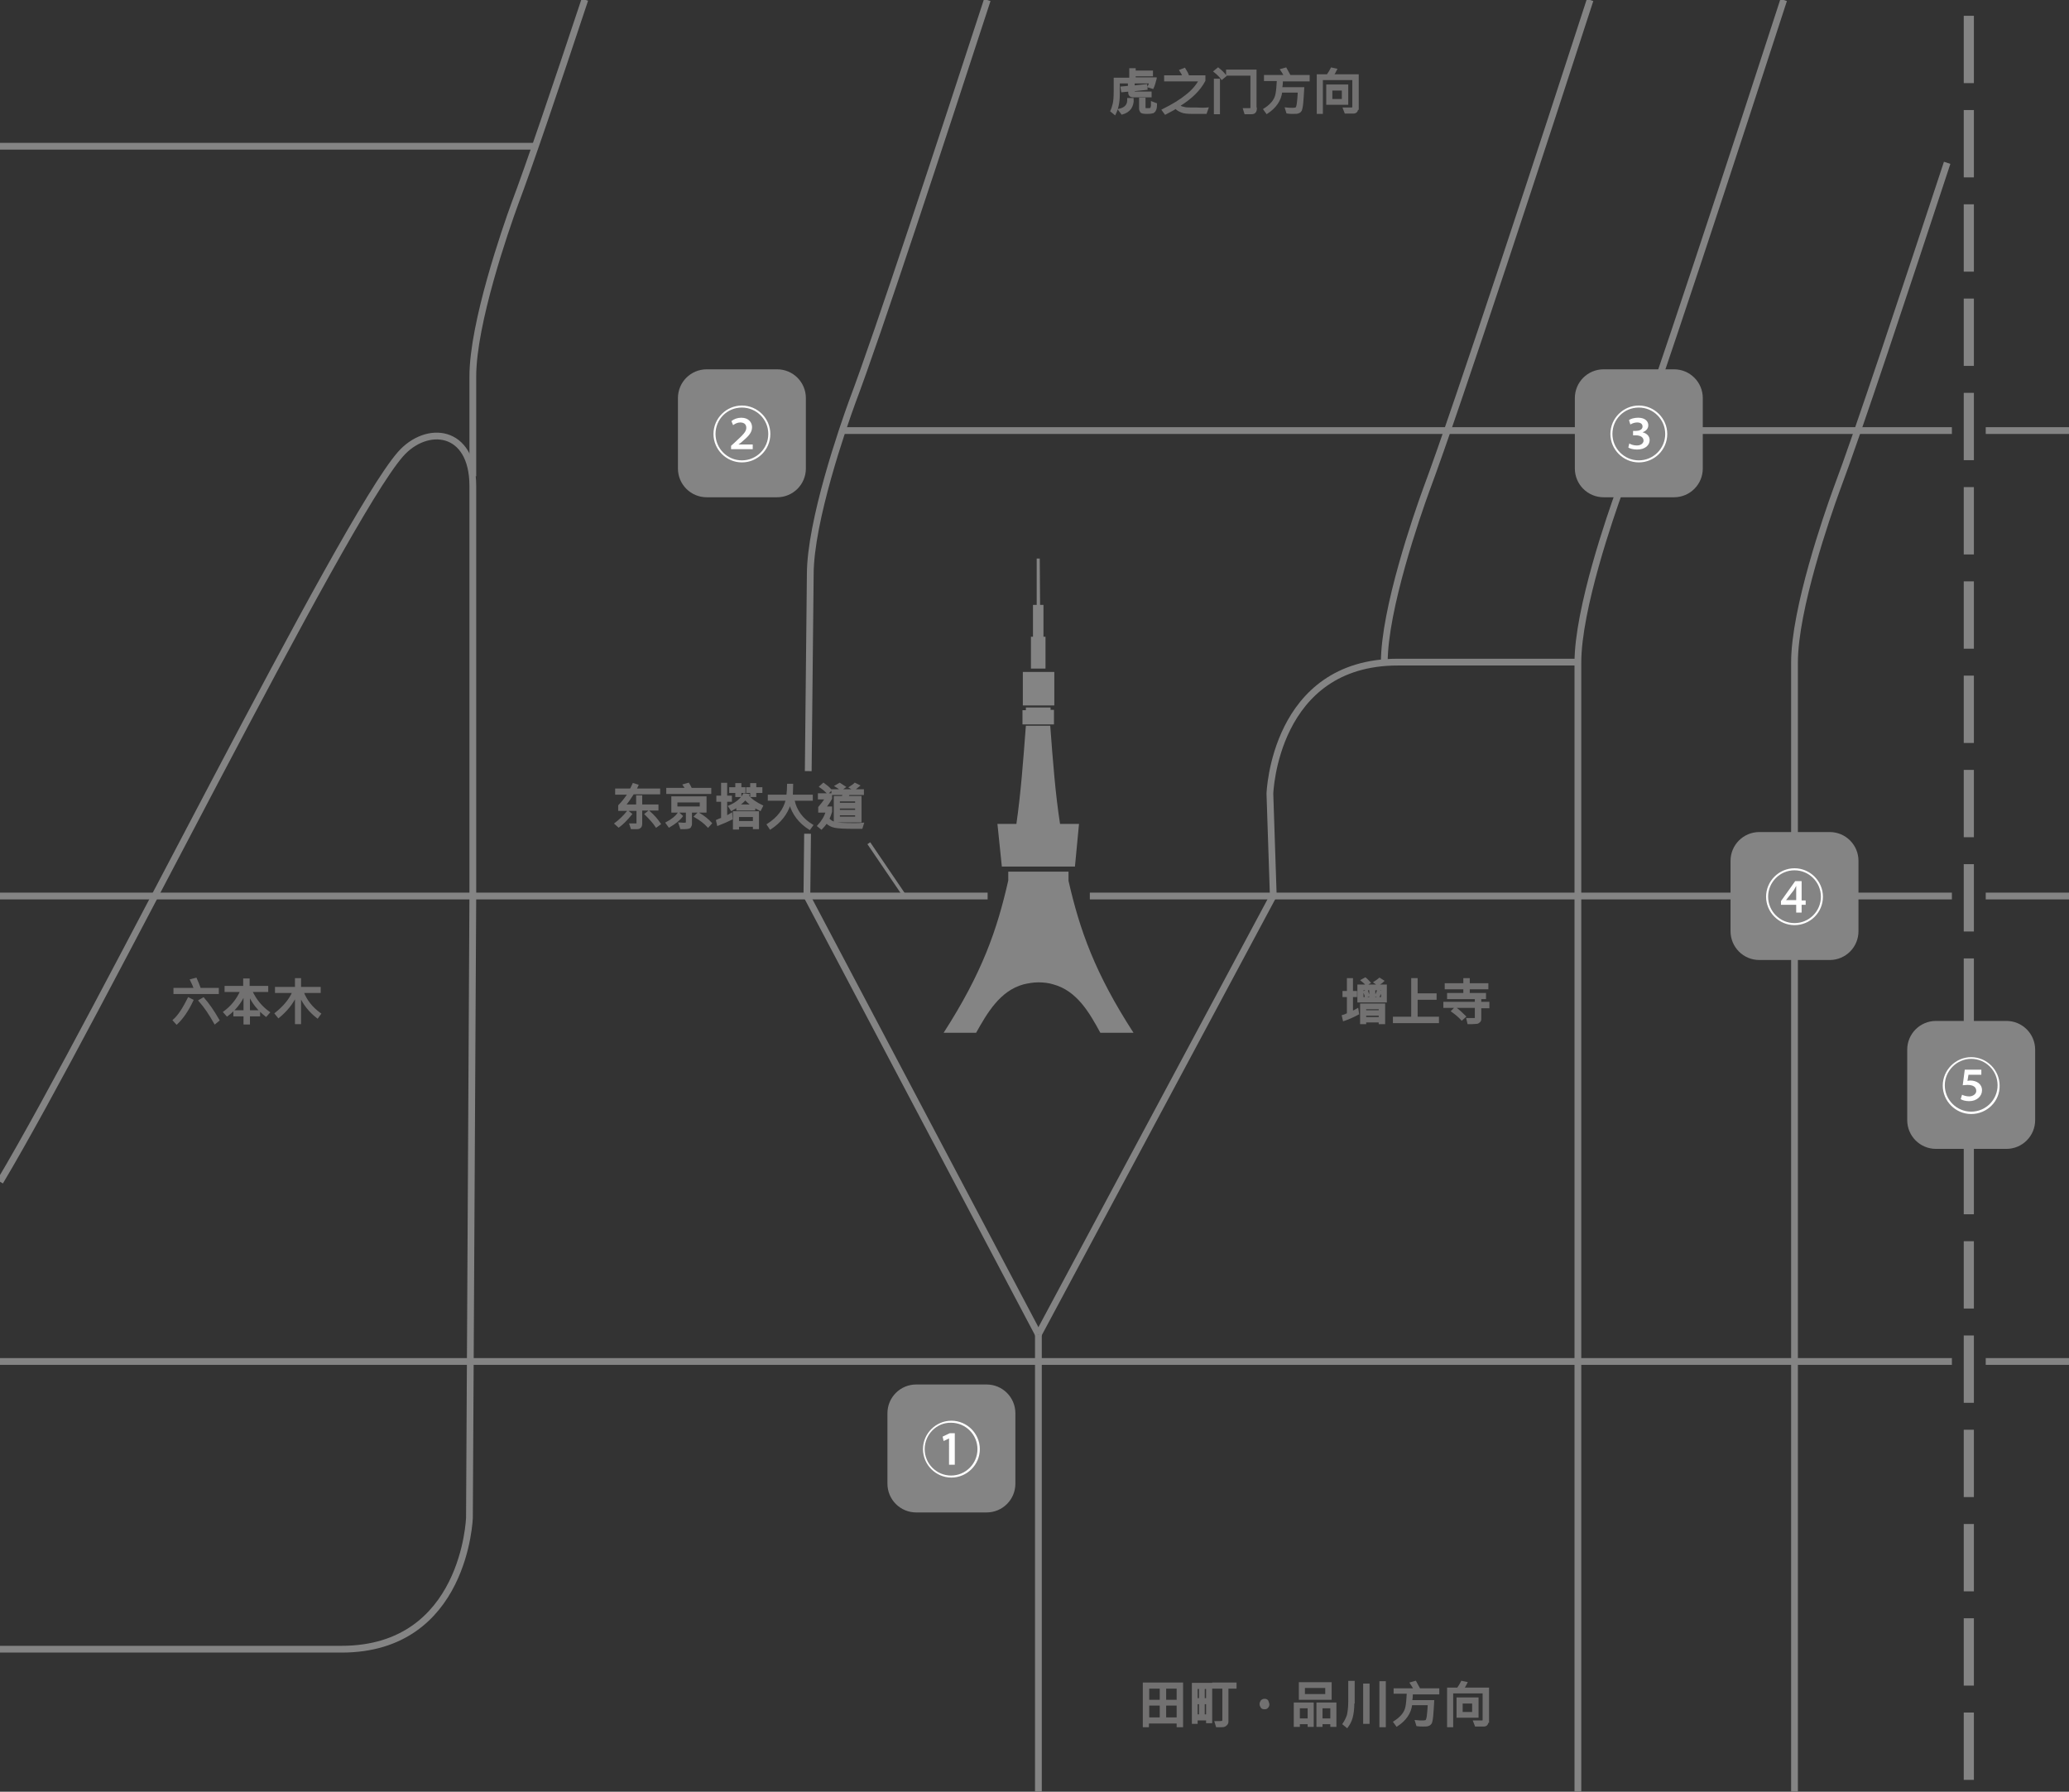 <?xml version="1.0" encoding="utf-8"?>
<!-- Generator: Adobe Illustrator 21.1.0, SVG Export Plug-In . SVG Version: 6.00 Build 0)  -->
<svg version="1.1" id="レイヤー_1" xmlns="http://www.w3.org/2000/svg" xmlns:xlink="http://www.w3.org/1999/xlink" x="0px"
	 y="0px" viewBox="0 0 611.3 529.3" style="enable-background:new 0 0 611.3 529.3;" xml:space="preserve">
<rect x="0" y="0" width="611.3" height="529.3" fill="#333333" stroke="none"/>
<style type="text/css">
	.st0{clip-path:url(#SVGID_2_);fill:none;stroke:#848484;stroke-width:2;stroke-miterlimit:10;}
	.st1{clip-path:url(#SVGID_2_);fill:none;stroke:#848484;stroke-width:3;stroke-miterlimit:10;stroke-dasharray:19.891,7.956;}
	.st2{clip-path:url(#SVGID_2_);fill:#848484;}
	.st3{clip-path:url(#SVGID_2_);fill:#FFFFFF;}
	.st4{clip-path:url(#SVGID_2_);fill:none;stroke:#848484;stroke-miterlimit:10;}
	.st5{fill:#727171;}
	.st6{fill:none;stroke:#727171;stroke-width:0.5;stroke-miterlimit:10;}
	.st7{clip-path:url(#SVGID_4_);fill:#727171;}
	.st8{clip-path:url(#SVGID_4_);fill:none;stroke:#727171;stroke-width:0.5;stroke-miterlimit:10;}
	.st9{clip-path:url(#SVGID_4_);fill:#848484;}
</style>
<g>
	<defs>
		<rect id="SVGID_1_" width="611.3" height="529.3"/>
	</defs>
	<clipPath id="SVGID_2_">
		<use xlink:href="#SVGID_1_"  style="overflow:visible;"/>
	</clipPath>
	<path class="st0" d="M466.2,529.3V195.7c0-15.7,9.7-43.6,12.4-51C487.9,119.8,514.5,38.6,527,0"/>
	<path class="st0" d="M409,195.7c0-15.7,9.7-43.6,12.4-51c9.3-24.9,35.9-106.1,48.4-144.7"/>
	<path class="st0" d="M139.7,140.7v-29.5c0-15.7,9.7-43.6,12.4-51c4.3-11.4,12.2-34.7,20.7-60.3"/>
	<path class="st0" d="M530.2,529.3V195.7c0-15.7,9.7-43.6,12.4-51c6.3-16.7,20.3-59,32.7-96.6"/>
	<line class="st1" x1="581.7" y1="525.8" x2="581.7" y2="0.7"/>
	<line class="st0" x1="586.7" y1="402.2" x2="611.9" y2="402.2"/>
	<line class="st0" x1="0" y1="402.2" x2="576.7" y2="402.2"/>
	<line class="st0" x1="586.7" y1="264.7" x2="611.9" y2="264.7"/>
	<line class="st0" x1="322" y1="264.7" x2="576.7" y2="264.7"/>
	<line class="st0" x1="0" y1="264.7" x2="291.8" y2="264.7"/>
	<line class="st0" x1="586.7" y1="127.2" x2="611.9" y2="127.2"/>
	<line class="st0" x1="249.2" y1="127.2" x2="576.7" y2="127.2"/>
	<line class="st0" x1="0" y1="43.2" x2="158.3" y2="43.2"/>
	<path class="st0" d="M306.8,394.2l69.4-129.6l-1-30.1c0,0,1.2-38.9,37.8-38.9h53.2"/>
	<path class="st0" d="M238.8,227.8l0.6-58.1c0-15.7,9.7-43.6,12.4-51c7.6-20.1,26.4-77.3,39.9-118.7"/>
	<polyline class="st0" points="306.8,394.2 238.4,264.7 238.6,246.3 	"/>
	<path class="st0" d="M0,349.1C29.3,299.9,101,154,118.3,134.2c7.7-8.8,21.4-7.6,21.4,9.4c0,6.2,0,121,0,121l-1,183.7
		c0,0-1.2,38.9-37.8,38.9H0"/>
	<line class="st0" x1="306.8" y1="394.2" x2="306.8" y2="529.3"/>
	<path class="st2" d="M300,438.3c0,4.7-3.8,8.5-8.5,8.5h-20.8c-4.7,0-8.5-3.8-8.5-8.5v-20.8c0-4.7,3.8-8.5,8.5-8.5h20.8
		c4.7,0,8.5,3.8,8.5,8.5V438.3z"/>
	<path class="st3" d="M281.1,436.5c-4.6,0-8.4-3.8-8.4-8.4s3.8-8.4,8.4-8.4c4.6,0,8.4,3.8,8.4,8.4
		C289.5,432.7,285.7,436.5,281.1,436.5 M273.2,428.1c0,4.3,3.5,7.8,7.8,7.8c4.3,0,7.8-3.5,7.8-7.8c0-4.3-3.5-7.8-7.8-7.8
		C276.7,420.2,273.2,423.8,273.2,428.1 M280.5,424.9L280.5,424.9l-1.7,0.8l-0.3-1.3l2.1-1h1.5v9.3h-1.7V424.9z"/>
	<path class="st2" d="M238.1,138.4c0,4.7-3.8,8.5-8.5,8.5h-20.8c-4.7,0-8.5-3.8-8.5-8.5v-20.8c0-4.7,3.8-8.5,8.5-8.5h20.8
		c4.7,0,8.5,3.8,8.5,8.5V138.4z"/>
	<path class="st3" d="M219.2,136.6c-4.6,0-8.4-3.8-8.4-8.4c0-4.6,3.8-8.4,8.4-8.4c4.6,0,8.4,3.8,8.4,8.4
		C227.6,132.9,223.8,136.6,219.2,136.6 M211.4,128.2c0,4.3,3.5,7.8,7.8,7.8c4.3,0,7.8-3.5,7.8-7.8c0-4.3-3.5-7.8-7.8-7.8
		C214.8,120.4,211.4,123.9,211.4,128.2 M216,132.8v-1.1l1.1-1c2.5-2.3,3.4-3.2,3.4-4.3c0-0.8-0.4-1.6-1.8-1.6
		c-0.8,0-1.6,0.4-2.1,0.8l-0.5-1.2c0.7-0.6,1.8-1,2.9-1c2.3,0,3.2,1.5,3.2,2.8c0,1.7-1.2,2.8-3.2,4.5l-0.8,0.6v0h4.2v1.4H216z"/>
	<path class="st2" d="M503.1,138.4c0,4.7-3.8,8.5-8.5,8.5h-20.8c-4.7,0-8.5-3.8-8.5-8.5v-20.8c0-4.7,3.8-8.5,8.5-8.5h20.8
		c4.7,0,8.5,3.8,8.5,8.5V138.4z"/>
	<path class="st3" d="M484.2,136.6c-4.6,0-8.4-3.8-8.4-8.4c0-4.6,3.8-8.4,8.4-8.4c4.6,0,8.4,3.8,8.4,8.4
		C492.6,132.9,488.8,136.6,484.2,136.6 M476.4,128.2c0,4.3,3.5,7.8,7.8,7.8c4.3,0,7.8-3.5,7.8-7.8c0-4.3-3.5-7.8-7.8-7.8
		C479.8,120.4,476.4,123.9,476.4,128.2 M481.4,131c0.4,0.3,1.3,0.6,2.2,0.6c1.5,0,2-0.9,2-1.4c0-1.2-1.2-1.6-2.3-1.6h-0.8v-1.3h0.8
		c0.9,0,2-0.3,2-1.3c0-0.6-0.4-1.2-1.6-1.2c-0.8,0-1.5,0.3-2,0.6l-0.4-1.3c0.5-0.4,1.6-0.7,2.7-0.7c2.1,0,3,1.1,3,2.2
		c0,1-0.6,1.7-1.7,2.1v0c1.2,0.3,2.1,1.1,2.1,2.3c0,1.5-1.3,2.8-3.7,2.8c-1.2,0-2.2-0.3-2.6-0.6L481.4,131z"/>
	<path class="st2" d="M549.1,275.1c0,4.7-3.8,8.5-8.5,8.5h-20.8c-4.7,0-8.5-3.8-8.5-8.5v-20.8c0-4.7,3.8-8.5,8.5-8.5h20.8
		c4.7,0,8.5,3.8,8.5,8.5V275.1z"/>
	<path class="st3" d="M530.2,273.3c-4.6,0-8.4-3.8-8.4-8.4c0-4.6,3.8-8.4,8.4-8.4s8.4,3.8,8.4,8.4
		C538.6,269.6,534.8,273.3,530.2,273.3 M522.4,264.9c0,4.3,3.5,7.8,7.8,7.8s7.8-3.5,7.8-7.8c0-4.3-3.5-7.8-7.8-7.8
		C525.9,257.1,522.4,260.6,522.4,264.9 M530.7,269.6v-2.3h-4.5v-1.1l4.2-5.9h1.9v5.7h1.2v1.3h-1.2v2.3H530.7z M530.7,266v-2.8
		c0-0.4,0-1,0-1.5h0c-0.3,0.5-0.5,1-0.8,1.4l-2.2,2.8v0H530.7z"/>
	<path class="st2" d="M601.3,330.9c0,4.7-3.8,8.5-8.5,8.5h-20.8c-4.7,0-8.5-3.8-8.5-8.5v-20.8c0-4.7,3.8-8.5,8.5-8.5h20.8
		c4.7,0,8.5,3.8,8.5,8.5V330.9z"/>
	<path class="st3" d="M582.4,329.1c-4.6,0-8.4-3.8-8.4-8.4c0-4.6,3.8-8.4,8.4-8.4c4.6,0,8.4,3.8,8.4,8.4
		C590.9,325.3,587.1,329.1,582.4,329.1 M574.6,320.6c0,4.3,3.5,7.8,7.8,7.8c4.3,0,7.8-3.5,7.8-7.8c0-4.3-3.5-7.8-7.8-7.8
		C578.1,312.8,574.6,316.4,574.6,320.6 M585.3,317.5h-3.7l-0.3,1.8c0.2,0,0.5-0.1,0.8-0.1c1.9,0,3.5,1,3.5,2.9
		c0,1.7-1.5,3.2-3.8,3.2c-1.1,0-2.1-0.3-2.5-0.6l0.4-1.3c0.4,0.2,1.2,0.5,2.1,0.5c1.1,0,2.1-0.7,2.1-1.6c0-1.1-0.8-1.8-2.6-1.8
		c-0.5,0-1,0.1-1.4,0.1l0.6-4.6h4.9V317.5z"/>
	<line class="st4" x1="256.7" y1="249.1" x2="267.3" y2="264.7"/>
</g>
<path class="st5" d="M349.2,510h-1.3v-1.1h-8.7v1.1h-1.3v-12.7h11.4V510z M342.9,498.6h-3.6v3.8h3.6V498.6z M342.9,503.6h-3.6v4h3.6
	V503.6z M347.9,498.6h-3.6v3.8h3.6V498.6z M347.9,503.6h-3.6v4h3.6V503.6z"/>
<path class="st6" d="M349.2,510h-1.3v-1.1h-8.7v1.1h-1.3v-12.7h11.4V510z M342.9,498.6h-3.6v3.8h3.6V498.6z M342.9,503.6h-3.6v4h3.6
	V503.6z M347.9,498.6h-3.6v3.8h3.6V498.6z M347.9,503.6h-3.6v4h3.6V503.6z"/>
<g>
	<defs>
		<rect id="SVGID_3_" width="611.3" height="529.3"/>
	</defs>
	<clipPath id="SVGID_4_">
		<use xlink:href="#SVGID_3_"  style="overflow:visible;"/>
	</clipPath>
	<path class="st7" d="M357.9,508.8h-1.3V508h-3v1h-1.2v-11.6h5.5V508.8z M354.5,498.7h-0.9v3.2h0.9V498.7z M354.5,503.2h-0.9v3.5
		h0.9V503.2z M356.6,498.7h-0.9v3.2h0.9V498.7z M356.6,503.2h-0.9v3.5h0.9V503.2z M365.1,498.6h-2.4v10c0,0.3-0.1,0.6-0.3,0.8
		c-0.2,0.2-0.4,0.4-0.7,0.5c-0.2,0.1-0.7,0.1-1.3,0.1c-0.4,0-0.6,0-0.9,0l-0.4-1.3c1.1,0,1.8,0,2-0.1c0.2-0.1,0.3-0.2,0.3-0.5v-9.5
		h-3v-1.3h6.7V498.6z"/>
	<path class="st8" d="M357.9,508.8h-1.3V508h-3v1h-1.2v-11.6h5.5V508.8z M354.5,498.7h-0.9v3.2h0.9V498.7z M354.5,503.2h-0.9v3.5
		h0.9V503.2z M356.6,498.7h-0.9v3.2h0.9V498.7z M356.6,503.2h-0.9v3.5h0.9V503.2z M365.1,498.6h-2.4v10c0,0.3-0.1,0.6-0.3,0.8
		c-0.2,0.2-0.4,0.4-0.7,0.5c-0.2,0.1-0.7,0.1-1.3,0.1c-0.4,0-0.6,0-0.9,0l-0.4-1.3c1.1,0,1.8,0,2-0.1c0.2-0.1,0.3-0.2,0.3-0.5v-9.5
		h-3v-1.3h6.7V498.6z"/>
	<path class="st7" d="M374.8,503.5c0,0.3-0.1,0.6-0.3,0.8c-0.2,0.3-0.5,0.4-0.9,0.4c-0.4,0-0.7-0.1-0.9-0.4
		c-0.2-0.3-0.3-0.6-0.3-0.9c0-0.3,0.1-0.6,0.3-0.9c0.2-0.2,0.5-0.4,0.9-0.4s0.7,0.1,0.9,0.4C374.6,502.9,374.8,503.2,374.8,503.5"/>
	<path class="st8" d="M374.8,503.5c0,0.3-0.1,0.6-0.3,0.8c-0.2,0.3-0.5,0.4-0.9,0.4c-0.4,0-0.7-0.1-0.9-0.4
		c-0.2-0.3-0.3-0.6-0.3-0.9c0-0.3,0.1-0.6,0.3-0.9c0.2-0.2,0.5-0.4,0.9-0.4s0.7,0.1,0.9,0.4C374.6,502.9,374.8,503.2,374.8,503.5z"
		/>
	<path class="st7" d="M387.9,509.9h-1.3v-0.8h-2.8v0.8h-1.3v-6.7h5.4V509.9z M386.6,504.4h-2.8v3.5h2.8V504.4z M393.2,501.9h-9.2
		v-4.7h9.2V501.9z M391.8,498.4h-6.5v2.3h6.5V498.4z M394.6,509.9h-1.3v-0.8h-2.8v0.8h-1.3v-6.7h5.4V509.9z M393.3,504.4h-2.8v3.5
		h2.8V504.4z"/>
	<path class="st8" d="M387.9,509.9h-1.3v-0.8h-2.8v0.8h-1.3v-6.7h5.4V509.9z M386.6,504.4h-2.8v3.5h2.8V504.4z M393.2,501.9h-9.2
		v-4.7h9.2V501.9z M391.8,498.4h-6.5v2.3h6.5V498.4z M394.6,509.9h-1.3v-0.8h-2.8v0.8h-1.3v-6.7h5.4V509.9z M393.3,504.4h-2.8v3.5
		h2.8V504.4z"/>
	<path class="st7" d="M399.9,503c0,1.9-0.2,3.3-0.5,4.4c-0.3,1.1-0.8,2-1.4,2.8l-1.1-0.9c0.6-0.9,1-1.7,1.3-2.6
		c0.2-0.9,0.4-2.2,0.4-4.1v-5.8h1.4V503z M404.4,509H403v-11.4h1.4V509z M409.2,510h-1.4v-13.1h1.4V510z"/>
	<path class="st8" d="M399.9,503c0,1.9-0.2,3.3-0.5,4.4c-0.3,1.1-0.8,2-1.4,2.8l-1.1-0.9c0.6-0.9,1-1.7,1.3-2.6
		c0.2-0.9,0.4-2.2,0.4-4.1v-5.8h1.4V503z M404.4,509H403v-11.4h1.4V509z M409.2,510h-1.4v-13.1h1.4V510z"/>
	<path class="st7" d="M425,500.3h-7.8c0,0.9-0.1,1.6-0.2,2.2h6.5c-0.1,1.8-0.2,3.3-0.3,4.4c-0.1,1.2-0.3,1.9-0.4,2.1
		c-0.2,0.3-0.4,0.5-0.7,0.6c-0.3,0.2-0.9,0.2-1.7,0.2c-0.5,0-1.1,0-1.7-0.1l-0.4-1.3c0.8,0.1,1.4,0.1,2,0.1c0.6,0,1-0.1,1.1-0.2
		c0.1-0.1,0.3-0.5,0.4-1.3c0.1-0.7,0.2-1.9,0.3-3.5h-5.1c-0.3,2.5-1.7,4.6-4.3,6.3l-0.8-1.1c0.8-0.5,1.6-1.1,2.3-1.9
		c0.7-0.8,1.1-1.6,1.3-2.6c0.2-1,0.3-2.3,0.4-4.1H412V499h5.9c-0.3-0.6-0.7-1.2-1.1-1.8l1.4-0.4c0.5,0.9,0.9,1.6,1.2,2.2h5.6V500.3z
		"/>
	<path class="st8" d="M425,500.3h-7.8c0,0.9-0.1,1.6-0.2,2.2h6.5c-0.1,1.8-0.2,3.3-0.3,4.4c-0.1,1.2-0.3,1.9-0.4,2.1
		c-0.2,0.3-0.4,0.5-0.7,0.6c-0.3,0.2-0.9,0.2-1.7,0.2c-0.5,0-1.1,0-1.7-0.1l-0.4-1.3c0.8,0.1,1.4,0.1,2,0.1c0.6,0,1-0.1,1.1-0.2
		c0.1-0.1,0.3-0.5,0.4-1.3c0.1-0.7,0.2-1.9,0.3-3.5h-5.1c-0.3,2.5-1.7,4.6-4.3,6.3l-0.8-1.1c0.8-0.5,1.6-1.1,2.3-1.9
		c0.7-0.8,1.1-1.6,1.3-2.6c0.2-1,0.3-2.3,0.4-4.1H412V499h5.9c-0.3-0.6-0.7-1.2-1.1-1.8l1.4-0.4c0.5,0.9,0.9,1.6,1.2,2.2h5.6V500.3z
		"/>
	<path class="st7" d="M439.5,508.7c0,0.3-0.1,0.6-0.3,0.8c-0.2,0.2-0.5,0.3-0.8,0.3l-2.4,0l-0.5-1.3c0.7,0,1.5,0,2.3,0
		c0.3,0,0.5-0.1,0.5-0.4V500h-9.2v10h-1.3v-11.2h2.9c0.5-0.7,0.9-1.4,1.2-2l1.4,0.3c-0.3,0.6-0.6,1.2-1,1.7h7.4V508.7z M436.6,507.2
		h-6v-5.5h6V507.2z M435.2,503h-3.3v3h3.3V503z"/>
	<path class="st8" d="M439.5,508.7c0,0.3-0.1,0.6-0.3,0.8c-0.2,0.2-0.5,0.3-0.8,0.3l-2.4,0l-0.5-1.3c0.7,0,1.5,0,2.3,0
		c0.3,0,0.5-0.1,0.5-0.4V500h-9.2v10h-1.3v-11.2h2.9c0.5-0.7,0.9-1.4,1.2-2l1.4,0.3c-0.3,0.6-0.6,1.2-1,1.7h7.4V508.7z M436.6,507.2
		h-6v-5.5h6V507.2z M435.2,503h-3.3v3h3.3V503z"/>
	<path class="st7" d="M341.5,23.2c-0.3,1.2-0.6,2.2-0.9,2.8l-1.3-0.4c0.2-0.3,0.3-0.7,0.5-1.2h-4.8v1.1l3.7-0.4l0.1,1.2l-3.8,0.4V27
		c0,0.1,0,0.2,0.1,0.2c0.1,0.1,0.2,0.1,0.2,0.1h4.7v1.2h-5.3c-0.3,0-0.6-0.1-0.8-0.3c-0.2-0.2-0.3-0.5-0.3-0.8v-0.6l-2.1,0.2
		l-0.2-1.2l2.2-0.2v-1.2h-2.9v3.5c0,2.3-0.4,4.2-1.2,5.8l-1.1-0.9c0.3-0.6,0.5-1.3,0.7-2.1c0.2-0.8,0.3-2,0.3-3.7v-3.8h4.6v-2.8h1.4
		v0.7h5.1v1.2h-5.1v0.8H341.5z M334.7,29.2c0.1,1.1-0.2,2-0.7,2.8c-0.6,0.8-1.4,1.3-2.5,1.6l-0.9-1.2c1.9-0.4,2.8-1.4,2.7-3.2H334.7
		z M341.6,30.7c0,0.9-0.1,1.5-0.3,1.8c-0.1,0.3-0.3,0.5-0.6,0.7c-0.3,0.1-0.9,0.2-1.9,0.2c-0.9,0-1.5-0.1-1.7-0.4
		c-0.2-0.3-0.3-0.6-0.3-0.9v-3h1.4v2.7c0,0.1,0,0.2,0.1,0.3c0.1,0.1,0.3,0.1,0.7,0.1c0.5,0,0.8,0,1-0.1c0.1-0.1,0.2-0.3,0.3-0.8
		c0-0.4,0-0.8,0-1.1L341.6,30.7z"/>
	<path class="st8" d="M341.5,23.2c-0.3,1.2-0.6,2.2-0.9,2.8l-1.3-0.4c0.2-0.3,0.3-0.7,0.5-1.2h-4.8v1.1l3.7-0.4l0.1,1.2l-3.8,0.4V27
		c0,0.1,0,0.2,0.1,0.2c0.1,0.1,0.2,0.1,0.2,0.1h4.7v1.2h-5.3c-0.3,0-0.6-0.1-0.8-0.3c-0.2-0.2-0.3-0.5-0.3-0.8v-0.6l-2.1,0.2
		l-0.2-1.2l2.2-0.2v-1.2h-2.9v3.5c0,2.3-0.4,4.2-1.2,5.8l-1.1-0.9c0.3-0.6,0.5-1.3,0.7-2.1c0.2-0.8,0.3-2,0.3-3.7v-3.8h4.6v-2.8h1.4
		v0.7h5.1v1.2h-5.1v0.8H341.5z M334.7,29.2c0.1,1.1-0.2,2-0.7,2.8c-0.6,0.8-1.4,1.3-2.5,1.6l-0.9-1.2c1.9-0.4,2.8-1.4,2.7-3.2H334.7
		z M341.6,30.7c0,0.9-0.1,1.5-0.3,1.8c-0.1,0.3-0.3,0.5-0.6,0.7c-0.3,0.1-0.9,0.2-1.9,0.2c-0.9,0-1.5-0.1-1.7-0.4
		c-0.2-0.3-0.3-0.6-0.3-0.9v-3h1.4v2.7c0,0.1,0,0.2,0.1,0.3c0.1,0.1,0.3,0.1,0.7,0.1c0.5,0,0.8,0,1-0.1c0.1-0.1,0.2-0.3,0.3-0.8
		c0-0.4,0-0.8,0-1.1L341.6,30.7z"/>
	<path class="st7" d="M356.8,32l-0.5,1.4l-3.8,0c-1.6,0-2.7-0.1-3.4-0.4c-0.7-0.3-1.3-0.6-1.7-1.1c-1.1,0.7-2.2,1.2-3.1,1.7
		l-0.8-1.1c3-1.5,5.3-2.9,7-4.3c1.7-1.3,3-2.8,3.9-4.4h-10.2v-1.3h5.4c-0.2-0.6-0.5-1.1-0.9-1.7l1.3-0.5c0.5,0.8,0.9,1.5,1.1,2.2
		h4.8v1.3c-1.4,2.7-3.9,5.2-7.5,7.4c0.3,0.3,0.7,0.5,1.3,0.6c0.6,0.2,1.3,0.2,1.9,0.2h1.5C354.7,32.1,355.9,32.1,356.8,32"/>
	<path class="st8" d="M356.8,32l-0.5,1.4l-3.8,0c-1.6,0-2.7-0.1-3.4-0.4c-0.7-0.3-1.3-0.6-1.7-1.1c-1.1,0.7-2.2,1.2-3.1,1.7
		l-0.8-1.1c3-1.5,5.3-2.9,7-4.3c1.7-1.3,3-2.8,3.9-4.4h-10.2v-1.3h5.4c-0.2-0.6-0.5-1.1-0.9-1.7l1.3-0.5c0.5,0.8,0.9,1.5,1.1,2.2
		h4.8v1.3c-1.4,2.7-3.9,5.2-7.5,7.4c0.3,0.3,0.7,0.5,1.3,0.6c0.6,0.2,1.3,0.2,1.9,0.2h1.5C354.7,32.1,355.9,32.1,356.8,32z"/>
	<path class="st7" d="M362.1,22.4l-1.1,0.9c-0.5-0.7-1.2-1.4-2.2-2.2l1.1-0.9C360.9,21,361.6,21.7,362.1,22.4 M360.2,33.5h-1.3v-10
		h1.3V33.5z M371.1,32c0,0.5-0.1,0.9-0.4,1.2c-0.2,0.2-0.6,0.3-1,0.3c-0.4,0-1,0-1.8,0l-0.4-1.3c0.5,0,0.9,0,1.3,0
		c0.5,0,0.8,0,0.8-0.1c0.1,0,0.1-0.1,0.1-0.3v-9.7h-7.2v-1.3h8.5V32z"/>
	<path class="st8" d="M362.1,22.4l-1.1,0.9c-0.5-0.7-1.2-1.4-2.2-2.2l1.1-0.9C360.9,21,361.6,21.7,362.1,22.4z M360.2,33.5h-1.3v-10
		h1.3V33.5z M371.1,32c0,0.5-0.1,0.9-0.4,1.2c-0.2,0.2-0.6,0.3-1,0.3c-0.4,0-1,0-1.8,0l-0.4-1.3c0.5,0,0.9,0,1.3,0
		c0.5,0,0.8,0,0.8-0.1c0.1,0,0.1-0.1,0.1-0.3v-9.7h-7.2v-1.3h8.5V32z"/>
	<path class="st7" d="M386.6,23.8h-7.8c0,0.9-0.1,1.6-0.2,2.2h6.5c-0.1,1.8-0.2,3.3-0.3,4.4c-0.1,1.2-0.3,1.9-0.4,2.2
		c-0.2,0.3-0.4,0.5-0.7,0.6c-0.3,0.2-0.9,0.2-1.7,0.2c-0.5,0-1.1,0-1.7-0.1l-0.4-1.3c0.8,0.1,1.4,0.1,2,0.1c0.6,0,1-0.1,1.1-0.2
		c0.1-0.1,0.3-0.5,0.4-1.3c0.1-0.7,0.2-1.9,0.3-3.5h-5.1c-0.3,2.5-1.7,4.6-4.3,6.3l-0.8-1.1c0.8-0.5,1.6-1.1,2.3-1.9
		c0.7-0.8,1.1-1.6,1.3-2.6c0.2-1,0.3-2.3,0.4-4.1h-3.8v-1.3h5.9c-0.3-0.6-0.7-1.2-1.1-1.8l1.4-0.4c0.5,0.9,0.9,1.6,1.2,2.2h5.6V23.8
		z"/>
	<path class="st8" d="M386.6,23.8h-7.8c0,0.9-0.1,1.6-0.2,2.2h6.5c-0.1,1.8-0.2,3.3-0.3,4.4c-0.1,1.2-0.3,1.9-0.4,2.2
		c-0.2,0.3-0.4,0.5-0.7,0.6c-0.3,0.2-0.9,0.2-1.7,0.2c-0.5,0-1.1,0-1.7-0.1l-0.4-1.3c0.8,0.1,1.4,0.1,2,0.1c0.6,0,1-0.1,1.1-0.2
		c0.1-0.1,0.3-0.5,0.4-1.3c0.1-0.7,0.2-1.9,0.3-3.5h-5.1c-0.3,2.5-1.7,4.6-4.3,6.3l-0.8-1.1c0.8-0.5,1.6-1.1,2.3-1.9
		c0.7-0.8,1.1-1.6,1.3-2.6c0.2-1,0.3-2.3,0.4-4.1h-3.8v-1.3h5.9c-0.3-0.6-0.7-1.2-1.1-1.8l1.4-0.4c0.5,0.9,0.9,1.6,1.2,2.2h5.6V23.8
		z"/>
	<path class="st7" d="M401,32.2c0,0.3-0.1,0.6-0.3,0.8c-0.2,0.2-0.5,0.3-0.8,0.3l-2.4,0l-0.5-1.3c0.7,0,1.5,0,2.3,0
		c0.3,0,0.5-0.1,0.5-0.4v-8.2h-9.2v10h-1.3V22.2h2.9c0.5-0.7,0.9-1.4,1.2-2l1.4,0.3c-0.3,0.6-0.6,1.2-1,1.7h7.4V32.2z M398.1,30.7
		h-6v-5.5h6V30.7z M396.7,26.5h-3.3v3h3.3V26.5z"/>
	<path class="st8" d="M401,32.2c0,0.3-0.1,0.6-0.3,0.8c-0.2,0.2-0.5,0.3-0.8,0.3l-2.4,0l-0.5-1.3c0.7,0,1.5,0,2.3,0
		c0.3,0,0.5-0.1,0.5-0.4v-8.2h-9.2v10h-1.3V22.2h2.9c0.5-0.7,0.9-1.4,1.2-2l1.4,0.3c-0.3,0.6-0.6,1.2-1,1.7h7.4V32.2z M398.1,30.7
		h-6v-5.5h6V30.7z M396.7,26.5h-3.3v3h3.3V26.5z"/>
	<path class="st7" d="M401.3,299.5c-1.3,0.7-2.8,1.4-4.3,1.9l-0.3-1.3c0.4-0.1,0.9-0.3,1.5-0.6v-5.2h-1.3v-1.3h1.3v-3.8h1.3v3.8h1.2
		v1.3h-1.2v4.6c0.4-0.1,0.9-0.4,1.6-0.8L401.3,299.5z M409.5,295.9h-8.2v-4.8h8.2V295.9z M408.9,302.3h-1.3v-0.5h-4.2v0.5h-1.3v-5.6
		h6.9V302.3z M404.7,290.3l-1,0.6c-0.4-0.5-0.9-0.9-1.4-1.3l1.1-0.6C403.9,289.4,404.3,289.9,404.7,290.3 M404.8,292.3h-2.2v2.5h2.2
		V292.3z M404.4,294.1l-0.9,0.4c-0.1-0.6-0.3-1.1-0.5-1.5l0.9-0.4C404,293,404.2,293.5,404.4,294.1 M407.6,297.9h-4.2v0.8h4.2V297.9
		z M407.6,299.8h-4.2v0.9h4.2V299.8z M408.3,292.3h-2.2v2.5h2.2V292.3z M408.7,289.8c-0.5,0.5-1,0.8-1.6,1.1l-1-0.7
		c0.5-0.3,1-0.7,1.5-1.1L408.7,289.8z M408,292.9c-0.1,0.5-0.4,1.1-0.7,1.6l-0.9-0.4c0.3-0.4,0.5-0.9,0.7-1.5L408,292.9z"/>
	<path class="st8" d="M401.3,299.5c-1.3,0.7-2.8,1.4-4.3,1.9l-0.3-1.3c0.4-0.1,0.9-0.3,1.5-0.6v-5.2h-1.3v-1.3h1.3v-3.8h1.3v3.8h1.2
		v1.3h-1.2v4.6c0.4-0.1,0.9-0.4,1.6-0.8L401.3,299.5z M409.5,295.9h-8.2v-4.8h8.2V295.9z M408.9,302.3h-1.3v-0.5h-4.2v0.5h-1.3v-5.6
		h6.9V302.3z M404.7,290.3l-1,0.6c-0.4-0.5-0.9-0.9-1.4-1.3l1.1-0.6C403.9,289.4,404.3,289.9,404.7,290.3z M404.8,292.3h-2.2v2.5
		h2.2V292.3z M404.4,294.1l-0.9,0.4c-0.1-0.6-0.3-1.1-0.5-1.5l0.9-0.4C404,293,404.2,293.5,404.4,294.1z M407.6,297.9h-4.2v0.8h4.2
		V297.9z M407.6,299.8h-4.2v0.9h4.2V299.8z M408.3,292.3h-2.2v2.5h2.2V292.3z M408.7,289.8c-0.5,0.5-1,0.8-1.6,1.1l-1-0.7
		c0.5-0.3,1-0.7,1.5-1.1L408.7,289.8z M408,292.9c-0.1,0.5-0.4,1.1-0.7,1.6l-0.9-0.4c0.3-0.4,0.5-0.9,0.7-1.5L408,292.9z"/>
	<polygon class="st7" points="424.9,302 411.8,302 411.8,300.6 417.2,300.6 417.2,289.2 418.6,289.2 418.6,293.7 424.2,293.7 
		424.2,295.1 418.6,295.1 418.6,300.6 424.9,300.6 	"/>
	<polygon class="st8" points="424.9,302 411.8,302 411.8,300.6 417.2,300.6 417.2,289.2 418.6,289.2 418.6,293.7 424.2,293.7 
		424.2,295.1 418.6,295.1 418.6,300.6 424.9,300.6 	"/>
	<path class="st7" d="M439.8,297.6h-2.4v3.5c0,0.3-0.1,0.5-0.3,0.7c-0.2,0.2-0.5,0.4-0.7,0.4c-0.3,0-0.7,0.1-1.5,0.1
		c-0.4,0-0.8,0-1.1,0l-0.3-1.3c0.2,0,0.9,0,2.2,0c0.2,0,0.3-0.1,0.3-0.3v-3.2h-9.3v-1.3h9.3v-1h1.4v1h2.4V297.6z M439.5,292H434v1.6
		h4.8v1.3h-11v-1.3h4.8V292h-5.5v-1.3h5.5v-1.5h1.4v1.5h5.5V292z M432.9,300.3l-1,0.9c-0.8-0.9-1.8-1.7-2.9-2.5l1-1
		C430.9,298.4,431.9,299.3,432.9,300.3"/>
	<path class="st8" d="M439.8,297.6h-2.4v3.5c0,0.3-0.1,0.5-0.3,0.7c-0.2,0.2-0.5,0.4-0.7,0.4c-0.3,0-0.7,0.1-1.5,0.1
		c-0.4,0-0.8,0-1.1,0l-0.3-1.3c0.2,0,0.9,0,2.2,0c0.2,0,0.3-0.1,0.3-0.3v-3.2h-9.3v-1.3h9.3v-1h1.4v1h2.4V297.6z M439.5,292H434v1.6
		h4.8v1.3h-11v-1.3h4.8V292h-5.5v-1.3h5.5v-1.5h1.4v1.5h5.5V292z M432.9,300.3l-1,0.9c-0.8-0.9-1.8-1.7-2.9-2.5l1-1
		C430.9,298.4,431.9,299.3,432.9,300.3z"/>
	<path class="st7" d="M186.5,240.5c-1.4,1.7-2.6,2.9-3.7,3.7l-1-0.9c1.2-0.9,2.5-2.1,3.7-3.6L186.5,240.5z M194.8,234.4h-7.7
		c-0.9,1.4-1.7,2.6-2.5,3.5h3.6v-2.7h1.3v2.7h4.8v1.3h-4.8v4.2c0,0.3-0.1,0.6-0.2,0.8c-0.2,0.2-0.3,0.3-0.5,0.4
		c-0.2,0.1-0.6,0.1-1.3,0.1c-0.3,0-0.6,0-0.9,0l-0.4-1.2c0.3,0,0.9,0,1.7,0c0.3,0,0.4-0.1,0.4-0.4v-3.8h-5.4v-1.3
		c1-1,1.9-2.2,2.8-3.5H182v-1.3h4.3c0.3-0.4,0.5-1,0.8-1.6l1.3,0.4c-0.2,0.5-0.5,0.9-0.6,1.2h7V234.4z M195,243.4l-1.1,0.8
		c-0.7-1.1-1.8-2.3-3.2-3.7l1-0.8C193.2,241,194.2,242.2,195,243.4"/>
	<path class="st8" d="M186.5,240.5c-1.4,1.7-2.6,2.9-3.7,3.7l-1-0.9c1.2-0.9,2.5-2.1,3.7-3.6L186.5,240.5z M194.8,234.4h-7.7
		c-0.9,1.4-1.7,2.6-2.5,3.5h3.6v-2.7h1.3v2.7h4.8v1.3h-4.8v4.2c0,0.3-0.1,0.6-0.2,0.8c-0.2,0.2-0.3,0.3-0.5,0.4
		c-0.2,0.1-0.6,0.1-1.3,0.1c-0.3,0-0.6,0-0.9,0l-0.4-1.2c0.3,0,0.9,0,1.7,0c0.3,0,0.4-0.1,0.4-0.4v-3.8h-5.4v-1.3
		c1-1,1.9-2.2,2.8-3.5H182v-1.3h4.3c0.3-0.4,0.5-1,0.8-1.6l1.3,0.4c-0.2,0.5-0.5,0.9-0.6,1.2h7V234.4z M195,243.4l-1.1,0.8
		c-0.7-1.1-1.8-2.3-3.2-3.7l1-0.8C193.2,241,194.2,242.2,195,243.4z"/>
	<path class="st7" d="M201.5,241.1c-0.8,1.1-2.1,2.1-3.8,3.1l-0.8-1.1c1.7-0.9,2.9-1.9,3.6-2.9L201.5,241.1z M209.8,234.3h-12.7V233
		h5.6c-0.2-0.3-0.4-0.7-0.7-1.1l1.4-0.4c0.3,0.5,0.6,1,0.8,1.5h5.7V234.3z M208.4,239.8h-4.2v3.6c0,0.3-0.1,0.6-0.3,0.9
		c-0.2,0.3-0.9,0.4-1.9,0.4c-0.2,0-0.5,0-0.8,0l-0.5-1.5c0.4,0,0.8,0.1,1.1,0.1c0.5,0,0.8,0,0.9-0.1c0.1,0,0.2-0.1,0.2-0.2v-3.2
		h-4.3v-4.3h9.9V239.8z M207,236.8h-7.1v1.7h7.1V236.8z M210.1,243.2l-0.9,1c-1-1.1-2.3-2.1-3.9-3l1-1
		C208,241.2,209.2,242.2,210.1,243.2"/>
	<path class="st8" d="M201.5,241.1c-0.8,1.1-2.1,2.1-3.8,3.1l-0.8-1.1c1.7-0.9,2.9-1.9,3.6-2.9L201.5,241.1z M209.8,234.3h-12.7V233
		h5.6c-0.2-0.3-0.4-0.7-0.7-1.1l1.4-0.4c0.3,0.5,0.6,1,0.8,1.5h5.7V234.3z M208.4,239.8h-4.2v3.6c0,0.3-0.1,0.6-0.3,0.9
		c-0.2,0.3-0.9,0.4-1.9,0.4c-0.2,0-0.5,0-0.8,0l-0.5-1.5c0.4,0,0.8,0.1,1.1,0.1c0.5,0,0.8,0,0.9-0.1c0.1,0,0.2-0.1,0.2-0.2v-3.2
		h-4.3v-4.3h9.9V239.8z M207,236.8h-7.1v1.7h7.1V236.8z M210.1,243.2l-0.9,1c-1-1.1-2.3-2.1-3.9-3l1-1
		C208,241.2,209.2,242.2,210.1,243.2z"/>
	<path class="st7" d="M216.2,241.9c-1,0.5-2.3,1.1-4.1,1.8l-0.3-1.3c0.4-0.2,0.9-0.4,1.5-0.6v-5.2h-1.4v-1.3h1.4v-3.8h1.3v3.8h1.4
		v1.3h-1.4v4.6c0.4-0.2,0.9-0.4,1.5-0.8L216.2,241.9z M225.2,238.1l-0.6,1.2c-0.6-0.3-1.1-0.6-1.7-0.9v0.8h-5.1v-0.9
		c-0.6,0.4-1.2,0.7-1.7,1l-0.7-1.1c2.1-0.9,3.6-2.1,4.4-3.6l1.4,0.2c-0.1,0.2-0.1,0.3-0.2,0.3C221.9,236.2,223.3,237.2,225.2,238.1
		 M220,234h-1.2v1.2h-1.3V234h-1.8v-1.2h1.8v-1.2h1.3v1.2h1.2V234z M224,244.7h-1.3V244h-4.6v0.8h-1.3v-4.9h7.2V244.7z M222.7,241.1
		h-4.6v1.7h4.6V241.1z M222.2,237.9c-0.8-0.6-1.5-1.2-2-1.8c-0.6,0.7-1.3,1.3-2,1.8H222.2z M225,234h-1.8v1.2h-1.3V234h-1.2v-1.2
		h1.2v-1.2h1.3v1.2h1.8V234z"/>
	<path class="st8" d="M216.2,241.9c-1,0.5-2.3,1.1-4.1,1.8l-0.3-1.3c0.4-0.2,0.9-0.4,1.5-0.6v-5.2h-1.4v-1.3h1.4v-3.8h1.3v3.8h1.4
		v1.3h-1.4v4.6c0.4-0.2,0.9-0.4,1.5-0.8L216.2,241.9z M225.2,238.1l-0.6,1.2c-0.6-0.3-1.1-0.6-1.7-0.9v0.8h-5.1v-0.9
		c-0.6,0.4-1.2,0.7-1.7,1l-0.7-1.1c2.1-0.9,3.6-2.1,4.4-3.6l1.4,0.2c-0.1,0.2-0.1,0.3-0.2,0.3C221.9,236.2,223.3,237.2,225.2,238.1z
		 M220,234h-1.2v1.2h-1.3V234h-1.8v-1.2h1.8v-1.2h1.3v1.2h1.2V234z M224,244.7h-1.3V244h-4.6v0.8h-1.3v-4.9h7.2V244.7z M222.7,241.1
		h-4.6v1.7h4.6V241.1z M222.2,237.9c-0.8-0.6-1.5-1.2-2-1.8c-0.6,0.7-1.3,1.3-2,1.8H222.2z M225,234h-1.8v1.2h-1.3V234h-1.2v-1.2
		h1.2v-1.2h1.3v1.2h1.8V234z"/>
	<path class="st7" d="M240,243.8l-0.8,1.1c-3-1.9-4.9-4.4-5.8-7.5c-0.9,3-2.9,5.5-5.8,7.4l-0.8-1.2c3.1-2,4.9-4.4,5.6-7.3h-5.3
		l0-1.3h5.5c0.1-1,0.2-2.1,0.2-3.2h1.3c0,1.3-0.1,2.4-0.1,3.2h5.9v1.3h-5.4C235.1,239.4,237,242,240,243.8"/>
	<path class="st8" d="M240,243.8l-0.8,1.1c-3-1.9-4.9-4.4-5.8-7.5c-0.9,3-2.9,5.5-5.8,7.4l-0.8-1.2c3.1-2,4.9-4.4,5.6-7.3h-5.3
		l0-1.3h5.5c0.1-1,0.2-2.1,0.2-3.2h1.3c0,1.3-0.1,2.4-0.1,3.2h5.9v1.3h-5.4C235.1,239.4,237,242,240,243.8z"/>
	<path class="st7" d="M255,243.3l-0.4,1.3c-0.7,0-1.4,0-2.2,0c-2.8,0-4.7-0.1-5.7-0.3c-1-0.2-1.8-0.6-2.5-1.3
		c-0.5,0.7-1,1.3-1.5,1.8l-1-0.8c1.3-1.4,2.1-2.8,2.5-4.2h-2.2v-1.3c0.7-0.8,1.4-1.7,2-2.6h-2.1v-1.3h3.7v1.3
		c-0.5,0.9-1.1,1.8-1.8,2.6h1.8v1.3c-0.2,0.7-0.5,1.4-0.8,2.1c0.5,0.6,1.2,1,2,1.2c0.8,0.2,2.6,0.3,5.4,0.3
		C253.3,243.4,254.2,243.4,255,243.3 M245.5,233.4l-0.9,0.9c-0.7-0.7-1.4-1.3-2.3-1.9l1-0.9C244,232,244.8,232.6,245.5,233.4
		 M255,234.6h-4.2c-0.2,0.4-0.3,0.7-0.4,0.8h3.9v7.3h-7.7v-7.3h2.3c0.1-0.2,0.2-0.4,0.4-0.8h-3.4v-1.2h9.1V234.6z M249.6,232.5
		l-1.1,0.8c-0.5-0.4-1.1-0.8-1.6-1.1l1.2-0.7C248.6,231.8,249.1,232.2,249.6,232.5 M252.9,236.5h-5v0.9h5V236.5z M252.9,238.6h-5
		v0.9h5V238.6z M252.9,240.6h-5v0.9h5V240.6z M253.8,232.1c-0.5,0.4-1,0.8-1.5,1.2l-1.2-0.7c0.6-0.4,1.1-0.7,1.5-1.1L253.8,232.1z"
		/>
	<path class="st8" d="M255,243.3l-0.4,1.3c-0.7,0-1.4,0-2.2,0c-2.8,0-4.7-0.1-5.7-0.3c-1-0.2-1.8-0.6-2.5-1.3
		c-0.5,0.7-1,1.3-1.5,1.8l-1-0.8c1.3-1.4,2.1-2.8,2.5-4.2h-2.2v-1.3c0.7-0.8,1.4-1.7,2-2.6h-2.1v-1.3h3.7v1.3
		c-0.5,0.9-1.1,1.8-1.8,2.6h1.8v1.3c-0.2,0.7-0.5,1.4-0.8,2.1c0.5,0.6,1.2,1,2,1.2c0.8,0.2,2.6,0.3,5.4,0.3
		C253.3,243.4,254.2,243.4,255,243.3z M245.5,233.4l-0.9,0.9c-0.7-0.7-1.4-1.3-2.3-1.9l1-0.9C244,232,244.8,232.6,245.5,233.4z
		 M255,234.6h-4.2c-0.2,0.4-0.3,0.7-0.4,0.8h3.9v7.3h-7.7v-7.3h2.3c0.1-0.2,0.2-0.4,0.4-0.8h-3.4v-1.2h9.1V234.6z M249.6,232.5
		l-1.1,0.8c-0.5-0.4-1.1-0.8-1.6-1.1l1.2-0.7C248.6,231.8,249.1,232.2,249.6,232.5z M252.9,236.5h-5v0.9h5V236.5z M252.9,238.6h-5
		v0.9h5V238.6z M252.9,240.6h-5v0.9h5V240.6z M253.8,232.1c-0.5,0.4-1,0.8-1.5,1.2l-1.2-0.7c0.6-0.4,1.1-0.7,1.5-1.1L253.8,232.1z"
		/>
	<path class="st7" d="M56.9,295.5c-1.4,3-3,5.3-4.7,6.9l-0.9-1c1.5-1.3,2.9-3.5,4.4-6.5L56.9,295.5z M64.4,293.4H51.5v-1.3h6
		c-0.2-0.7-0.6-1.6-1.1-2.6l1.5-0.4c0.5,1.1,0.9,2.1,1.2,3h5.3V293.4z M64.6,301.4l-1.1,0.9c-1.5-2.7-3-4.9-4.6-6.7l1.2-0.7
		C61.5,296.5,63,298.6,64.6,301.4"/>
	<path class="st8" d="M56.9,295.5c-1.4,3-3,5.3-4.7,6.9l-0.9-1c1.5-1.3,2.9-3.5,4.4-6.5L56.9,295.5z M64.4,293.4H51.5v-1.3h6
		c-0.2-0.7-0.6-1.6-1.1-2.6l1.5-0.4c0.5,1.1,0.9,2.1,1.2,3h5.3V293.4z M64.6,301.4l-1.1,0.9c-1.5-2.7-3-4.9-4.6-6.7l1.2-0.7
		C61.5,296.5,63,298.6,64.6,301.4z"/>
	<path class="st7" d="M79.5,299.1l-0.9,1c-2.3-1.8-4-3.9-5-6.3v4.9h3v1.3h-3v2.4h-1.4V300h-3v-1.3h3v-5c-1.1,2.5-2.8,4.6-5.1,6.3
		l-0.9-1c2.2-1.6,3.9-3.7,5-6.2h-4.6v-1.3h5.5v-2.2h1.4v2.2h5.5v1.3h-4.7C75.5,295.3,77.1,297.4,79.5,299.1"/>
	<path class="st8" d="M79.5,299.1l-0.9,1c-2.3-1.8-4-3.9-5-6.3v4.9h3v1.3h-3v2.4h-1.4V300h-3v-1.3h3v-5c-1.1,2.5-2.8,4.6-5.1,6.3
		l-0.9-1c2.2-1.6,3.9-3.7,5-6.2h-4.6v-1.3h5.5v-2.2h1.4v2.2h5.5v1.3h-4.7C75.5,295.3,77.1,297.4,79.5,299.1z"/>
	<path class="st7" d="M94.6,299.5l-0.8,1.1c-2.3-1.8-4-3.9-5.1-6.4v8.1h-1.3v-8.1c-1.1,2.3-2.8,4.4-5.1,6.3l-0.9-1.1
		c2.4-1.9,4.2-4,5.2-6.3h-5.1v-1.3h5.9v-2.6h1.3v2.6h5.8v1.3h-5C90.4,295.5,92.1,297.7,94.6,299.5"/>
	<path class="st8" d="M94.6,299.5l-0.8,1.1c-2.3-1.8-4-3.9-5.1-6.4v8.1h-1.3v-8.1c-1.1,2.3-2.8,4.4-5.1,6.3l-0.9-1.1
		c2.4-1.9,4.2-4,5.2-6.3h-5.1v-1.3h5.9v-2.6h1.3v2.6h5.8v1.3h-5C90.4,295.5,92.1,297.7,94.6,299.5z"/>
	<path class="st9" d="M296,256h21.6l1.2-12.6h-5.6c-1.4-9-2.1-18.4-2.9-29l-7.2,0c-0.8,10.6-1.5,20-2.8,29h-5.6L296,256z"/>
	<polygon class="st9" points="311.4,214 311.4,209.7 310.4,209.7 310.4,209 303.1,209 303.1,209.8 302.1,209.8 302.1,214 	"/>
	<rect x="302.2" y="198.5" class="st9" width="9.3" height="9.9"/>
	<polygon class="st9" points="308.9,188.1 308.3,188.1 308.3,178.7 307.3,178.7 307.2,165 306.3,165 306.3,178.7 305.2,178.7 
		305.2,188.1 304.6,188.1 304.6,197.5 308.9,197.5 	"/>
	<path class="st9" d="M315.7,260.2v-2.7h-17.8v2.6h0c-3.3,14.6-7.7,27.3-19.1,45h9.6c3.2-5.7,7-12.4,14-14.3
		c1.3-0.3,2.8-0.6,4.4-0.6c1.6,0,3.1,0.2,4.4,0.6c7,1.9,10.7,8.4,13.9,14.3l9.8,0C323.5,287.5,319,274.7,315.7,260.2"/>
</g>
</svg>
